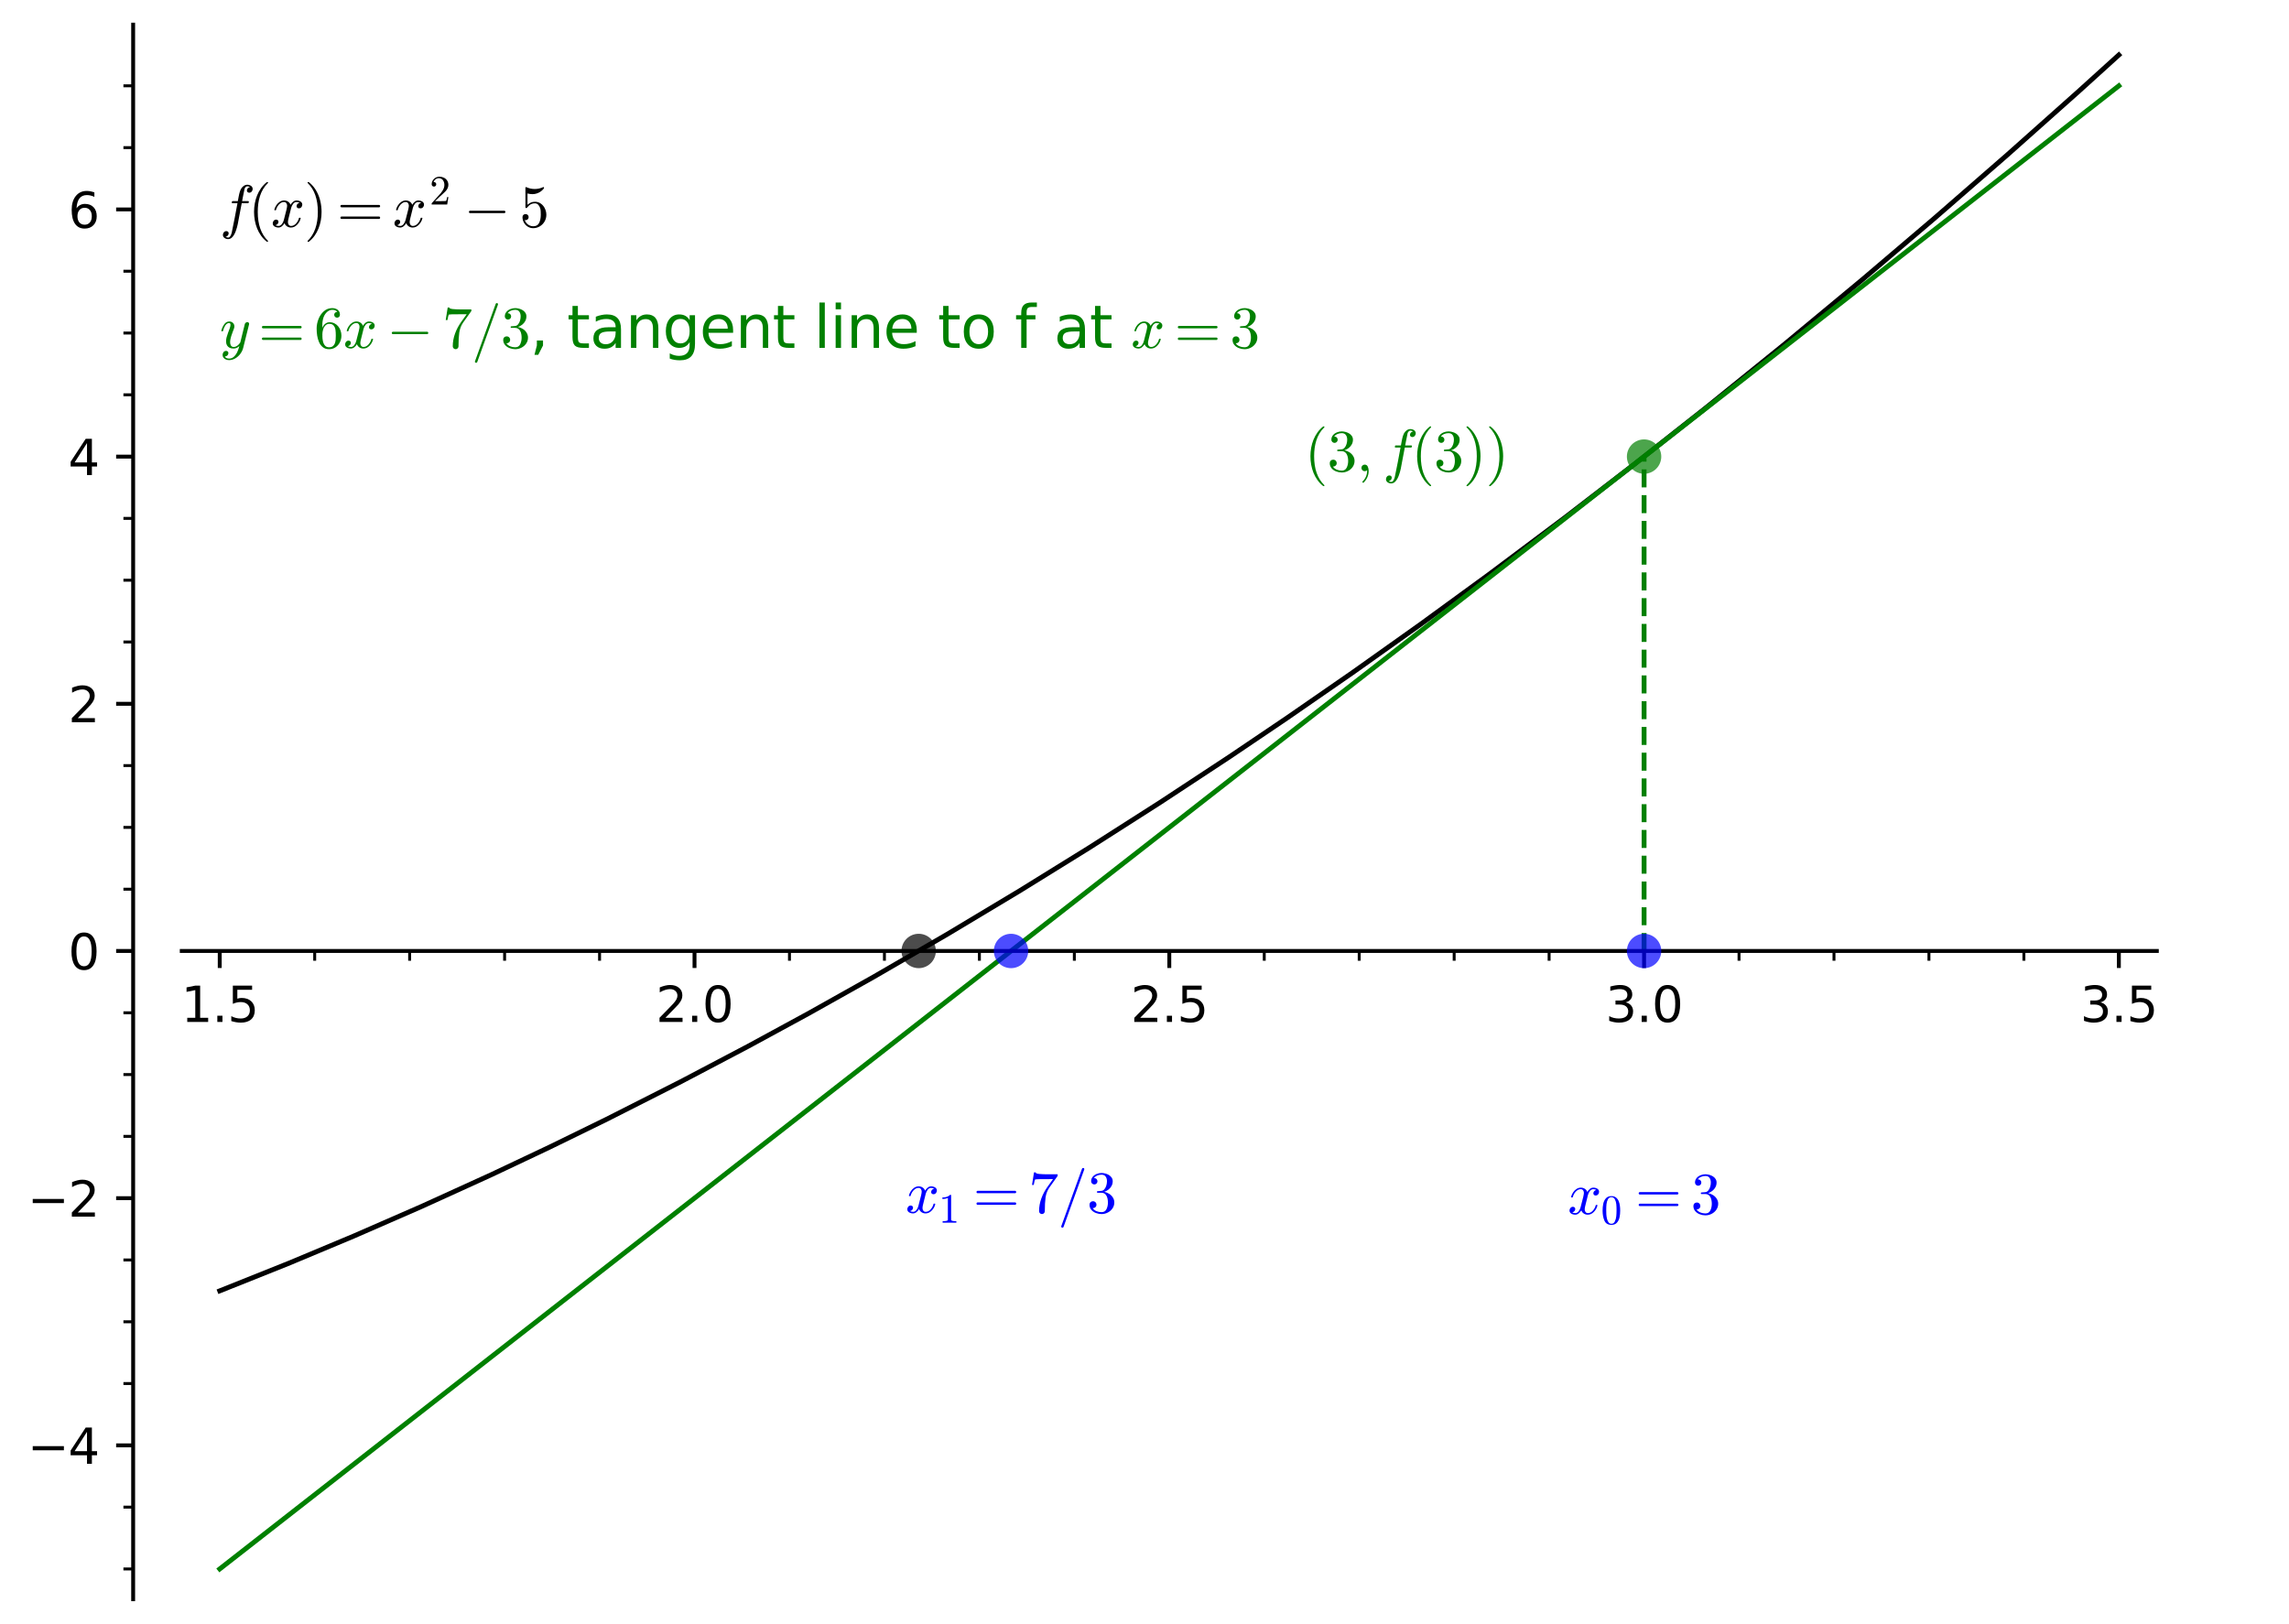 <?xml version="1.0" encoding="UTF-8" standalone="no"?>
<svg
   width="470.927pt"
   height="334.177pt"
   viewBox="0 0 470.927 334.177"
   version="1.1"
   id="svg137"
   sodipodi:docname="newton.svg"
   inkscape:version="1.3.2 (1:1.3.2+202311252150+091e20ef0f)"
   xmlns:inkscape="http://www.inkscape.org/namespaces/inkscape"
   xmlns:sodipodi="http://sodipodi.sourceforge.net/DTD/sodipodi-0.dtd"
   xmlns:xlink="http://www.w3.org/1999/xlink"
   xmlns="http://www.w3.org/2000/svg"
   xmlns:svg="http://www.w3.org/2000/svg"
   xmlns:rdf="http://www.w3.org/1999/02/22-rdf-syntax-ns#"
   xmlns:cc="http://creativecommons.org/ns#"
   xmlns:dc="http://purl.org/dc/elements/1.1/">
  <rect x="0" y="0" width="470.927" height="334.177" fill="#333333" stroke="none"/>
  <sodipodi:namedview
     id="namedview137"
     pagecolor="#ffffff"
     bordercolor="#666666"
     borderopacity="1.0"
     inkscape:showpageshadow="2"
     inkscape:pageopacity="0.0"
     inkscape:pagecheckerboard="0"
     inkscape:deskcolor="#d1d1d1"
     inkscape:document-units="pt"
     inkscape:zoom="1.6903654"
     inkscape:cx="329.21877"
     inkscape:cy="214.15489"
     inkscape:window-width="1920"
     inkscape:window-height="1200"
     inkscape:window-x="0"
     inkscape:window-y="0"
     inkscape:window-maximized="1"
     inkscape:current-layer="svg137" />
  <defs
     id="defs1">
    <style
       type="text/css"
       id="style1">*{stroke-linejoin: round; stroke-linecap: butt}</style>
    <clipPath
       clipPathUnits="userSpaceOnUse"
       id="clipPath138">
      <rect
         style="fill:none;stroke:#050009;stroke-width:3.969"
         id="rect139"
         width="470.927"
         height="334.177"
         x="1.549"
         y="86.122" />
    </clipPath>
  </defs>
  <g
     id="figure_1"
     clip-path="url(#clipPath138)"
     transform="translate(-1.549,-86.122)">
    <g
       id="patch_1">
      <path
         d="M 0,422.394 H 496.26 V 0 H 0 Z"
         style="fill:#ffffff"
         id="path1" />
    </g>
    <g
       id="axes_1">
      <g
         id="patch_2">
        <path
           d="M 38.942,415.194 H 445.285 V 91.194 H 38.942 Z"
           style="fill:#ffffff"
           id="path2" />
      </g>
      <g
         id="matplotlib.axis_1">
        <g
           id="xtick_1">
          <g
             id="line2d_1">
            <defs
               id="defs2">
              <path
                 id="m3e336ee37b"
                 d="M 0,0 V 3.5"
                 style="stroke:#000000;stroke-width:0.8" />
            </defs>
            <g
               id="g2">
              <use
                 xlink:href="#m3e336ee37b"
                 x="46.756"
                 y="281.805"
                 style="stroke:#000000;stroke-width:0.8"
                 id="use2" />
            </g>
          </g>
          <g
             id="text_1">
            <!-- 1.5 -->
            <g
               transform="matrix(0.1,0,0,-0.1,38.805,296.403)"
               id="g5">
              <defs
                 id="defs3">
                <path
                   id="DejaVuSans-31"
                   d="M 794,531 H 1825 V 4091 L 703,3866 v 575 l 1116,225 h 631 V 531 H 3481 V 0 H 794 Z"
                   transform="scale(0.016)" />
                <path
                   id="DejaVuSans-2e"
                   d="m 684,794 h 660 V 0 H 684 Z"
                   transform="scale(0.016)" />
                <path
                   id="DejaVuSans-35"
                   d="M 691,4666 H 3169 V 4134 H 1269 V 2991 q 137,47 274,70 138,23 276,23 781,0 1237,-428 457,-428 457,-1159 Q 3513,744 3044,326 2575,-91 1722,-91 1428,-91 1123,-41 819,9 494,109 v 635 q 281,-153 581,-228 300,-75 634,-75 541,0 856,284 316,284 316,772 0,487 -316,771 -315,285 -856,285 -253,0 -505,-56 -251,-56 -513,-175 z"
                   transform="scale(0.016)" />
              </defs>
              <use
                 xlink:href="#DejaVuSans-31"
                 id="use3" />
              <use
                 xlink:href="#DejaVuSans-2e"
                 x="63.623"
                 id="use4" />
              <use
                 xlink:href="#DejaVuSans-35"
                 x="95.41"
                 id="use5" />
            </g>
          </g>
        </g>
        <g
           id="xtick_2">
          <g
             id="line2d_2">
            <g
               id="g6">
              <use
                 xlink:href="#m3e336ee37b"
                 x="144.435"
                 y="281.805"
                 style="stroke:#000000;stroke-width:0.8"
                 id="use6" />
            </g>
          </g>
          <g
             id="text_2">
            <!-- 2.0 -->
            <g
               transform="matrix(0.1,0,0,-0.1,136.483,296.403)"
               id="g9">
              <defs
                 id="defs6">
                <path
                   id="DejaVuSans-32"
                   d="M 1228,531 H 3431 V 0 H 469 v 531 q 359,372 979,998 621,627 780,809 303,340 423,576 121,236 121,464 0,372 -261,606 -261,235 -680,235 -297,0 -627,-103 -329,-103 -704,-313 v 638 q 381,153 712,231 332,78 607,78 725,0 1156,-363 431,-362 431,-968 0,-288 -108,-546 -107,-257 -392,-607 -78,-91 -497,-524 Q 1991,1309 1228,531 Z"
                   transform="scale(0.016)" />
                <path
                   id="DejaVuSans-30"
                   d="m 2034,4250 q -487,0 -733,-480 -245,-479 -245,-1442 0,-959 245,-1439 246,-480 733,-480 491,0 736,480 246,480 246,1439 0,963 -246,1442 -245,480 -736,480 z m 0,500 q 785,0 1199,-621 414,-620 414,-1801 0,-1178 -414,-1799 -414,-620 -1199,-620 -784,0 -1198,620 -414,621 -414,1799 0,1181 414,1801 414,621 1198,621 z"
                   transform="scale(0.016)" />
              </defs>
              <use
                 xlink:href="#DejaVuSans-32"
                 id="use7" />
              <use
                 xlink:href="#DejaVuSans-2e"
                 x="63.623"
                 id="use8" />
              <use
                 xlink:href="#DejaVuSans-30"
                 x="95.41"
                 id="use9" />
            </g>
          </g>
        </g>
        <g
           id="xtick_3">
          <g
             id="line2d_3">
            <g
               id="g10">
              <use
                 xlink:href="#m3e336ee37b"
                 x="242.114"
                 y="281.805"
                 style="stroke:#000000;stroke-width:0.8"
                 id="use10" />
            </g>
          </g>
          <g
             id="text_3">
            <!-- 2.5 -->
            <g
               transform="matrix(0.1,0,0,-0.1,234.162,296.403)"
               id="g13">
              <use
                 xlink:href="#DejaVuSans-32"
                 id="use11" />
              <use
                 xlink:href="#DejaVuSans-2e"
                 x="63.623"
                 id="use12" />
              <use
                 xlink:href="#DejaVuSans-35"
                 x="95.41"
                 id="use13" />
            </g>
          </g>
        </g>
        <g
           id="xtick_4">
          <g
             id="line2d_4">
            <g
               id="g14">
              <use
                 xlink:href="#m3e336ee37b"
                 x="339.792"
                 y="281.805"
                 style="stroke:#000000;stroke-width:0.8"
                 id="use14" />
            </g>
          </g>
          <g
             id="text_4">
            <!-- 3.0 -->
            <g
               transform="matrix(0.1,0,0,-0.1,331.841,296.403)"
               id="g17">
              <defs
                 id="defs14">
                <path
                   id="DejaVuSans-33"
                   d="m 2597,2516 q 453,-97 707,-404 255,-306 255,-756 0,-690 -475,-1069 -475,-378 -1350,-378 -293,0 -604,58 -311,58 -642,174 v 609 q 262,-153 574,-231 313,-78 654,-78 593,0 904,234 311,234 311,681 0,413 -289,645 -289,233 -804,233 h -544 v 519 h 569 q 465,0 712,186 247,186 247,536 0,359 -255,551 -254,193 -729,193 -260,0 -557,-57 -297,-56 -653,-174 v 562 q 360,100 674,150 314,50 592,50 719,0 1137,-327 419,-326 419,-882 0,-388 -222,-655 -222,-267 -631,-370 z"
                   transform="scale(0.016)" />
              </defs>
              <use
                 xlink:href="#DejaVuSans-33"
                 id="use15" />
              <use
                 xlink:href="#DejaVuSans-2e"
                 x="63.623"
                 id="use16" />
              <use
                 xlink:href="#DejaVuSans-30"
                 x="95.41"
                 id="use17" />
            </g>
          </g>
        </g>
        <g
           id="xtick_5">
          <g
             id="line2d_5">
            <g
               id="g18">
              <use
                 xlink:href="#m3e336ee37b"
                 x="437.471"
                 y="281.805"
                 style="stroke:#000000;stroke-width:0.8"
                 id="use18" />
            </g>
          </g>
          <g
             id="text_5">
            <!-- 3.5 -->
            <g
               transform="matrix(0.1,0,0,-0.1,429.519,296.403)"
               id="g21">
              <use
                 xlink:href="#DejaVuSans-33"
                 id="use19" />
              <use
                 xlink:href="#DejaVuSans-2e"
                 x="63.623"
                 id="use20" />
              <use
                 xlink:href="#DejaVuSans-35"
                 x="95.41"
                 id="use21" />
            </g>
          </g>
        </g>
        <g
           id="xtick_6">
          <g
             id="line2d_6">
            <defs
               id="defs21">
              <path
                 id="m729f9df06f"
                 d="M 0,0 V 2"
                 style="stroke:#000000;stroke-width:0.6" />
            </defs>
            <g
               id="g22">
              <use
                 xlink:href="#m729f9df06f"
                 x="66.292"
                 y="281.805"
                 style="stroke:#000000;stroke-width:0.6"
                 id="use22" />
            </g>
          </g>
        </g>
        <g
           id="xtick_7">
          <g
             id="line2d_7">
            <g
               id="g23">
              <use
                 xlink:href="#m729f9df06f"
                 x="85.828"
                 y="281.805"
                 style="stroke:#000000;stroke-width:0.6"
                 id="use23" />
            </g>
          </g>
        </g>
        <g
           id="xtick_8">
          <g
             id="line2d_8">
            <g
               id="g24">
              <use
                 xlink:href="#m729f9df06f"
                 x="105.364"
                 y="281.805"
                 style="stroke:#000000;stroke-width:0.6"
                 id="use24" />
            </g>
          </g>
        </g>
        <g
           id="xtick_9">
          <g
             id="line2d_9">
            <g
               id="g25">
              <use
                 xlink:href="#m729f9df06f"
                 x="124.899"
                 y="281.805"
                 style="stroke:#000000;stroke-width:0.6"
                 id="use25" />
            </g>
          </g>
        </g>
        <g
           id="xtick_10">
          <g
             id="line2d_10">
            <g
               id="g26">
              <use
                 xlink:href="#m729f9df06f"
                 x="163.971"
                 y="281.805"
                 style="stroke:#000000;stroke-width:0.6"
                 id="use26" />
            </g>
          </g>
        </g>
        <g
           id="xtick_11">
          <g
             id="line2d_11">
            <g
               id="g27">
              <use
                 xlink:href="#m729f9df06f"
                 x="183.506"
                 y="281.805"
                 style="stroke:#000000;stroke-width:0.6"
                 id="use27" />
            </g>
          </g>
        </g>
        <g
           id="xtick_12">
          <g
             id="line2d_12">
            <g
               id="g28">
              <use
                 xlink:href="#m729f9df06f"
                 x="203.042"
                 y="281.805"
                 style="stroke:#000000;stroke-width:0.6"
                 id="use28" />
            </g>
          </g>
        </g>
        <g
           id="xtick_13">
          <g
             id="line2d_13">
            <g
               id="g29">
              <use
                 xlink:href="#m729f9df06f"
                 x="222.578"
                 y="281.805"
                 style="stroke:#000000;stroke-width:0.6"
                 id="use29" />
            </g>
          </g>
        </g>
        <g
           id="xtick_14">
          <g
             id="line2d_14">
            <g
               id="g30">
              <use
                 xlink:href="#m729f9df06f"
                 x="261.649"
                 y="281.805"
                 style="stroke:#000000;stroke-width:0.6"
                 id="use30" />
            </g>
          </g>
        </g>
        <g
           id="xtick_15">
          <g
             id="line2d_15">
            <g
               id="g31">
              <use
                 xlink:href="#m729f9df06f"
                 x="281.185"
                 y="281.805"
                 style="stroke:#000000;stroke-width:0.6"
                 id="use31" />
            </g>
          </g>
        </g>
        <g
           id="xtick_16">
          <g
             id="line2d_16">
            <g
               id="g32">
              <use
                 xlink:href="#m729f9df06f"
                 x="300.721"
                 y="281.805"
                 style="stroke:#000000;stroke-width:0.6"
                 id="use32" />
            </g>
          </g>
        </g>
        <g
           id="xtick_17">
          <g
             id="line2d_17">
            <g
               id="g33">
              <use
                 xlink:href="#m729f9df06f"
                 x="320.256"
                 y="281.805"
                 style="stroke:#000000;stroke-width:0.6"
                 id="use33" />
            </g>
          </g>
        </g>
        <g
           id="xtick_18">
          <g
             id="line2d_18">
            <g
               id="g34">
              <use
                 xlink:href="#m729f9df06f"
                 x="359.328"
                 y="281.805"
                 style="stroke:#000000;stroke-width:0.6"
                 id="use34" />
            </g>
          </g>
        </g>
        <g
           id="xtick_19">
          <g
             id="line2d_19">
            <g
               id="g35">
              <use
                 xlink:href="#m729f9df06f"
                 x="378.863"
                 y="281.805"
                 style="stroke:#000000;stroke-width:0.6"
                 id="use35" />
            </g>
          </g>
        </g>
        <g
           id="xtick_20">
          <g
             id="line2d_20">
            <g
               id="g36">
              <use
                 xlink:href="#m729f9df06f"
                 x="398.399"
                 y="281.805"
                 style="stroke:#000000;stroke-width:0.6"
                 id="use36" />
            </g>
          </g>
        </g>
        <g
           id="xtick_21">
          <g
             id="line2d_21">
            <g
               id="g37">
              <use
                 xlink:href="#m729f9df06f"
                 x="417.935"
                 y="281.805"
                 style="stroke:#000000;stroke-width:0.6"
                 id="use37" />
            </g>
          </g>
        </g>
      </g>
      <g
         id="matplotlib.axis_2">
        <g
           id="ytick_1">
          <g
             id="line2d_22">
            <defs
               id="defs37">
              <path
                 id="m70412231c9"
                 d="M 0,0 H -3.5"
                 style="stroke:#000000;stroke-width:0.8" />
            </defs>
            <g
               id="g38">
              <use
                 xlink:href="#m70412231c9"
                 x="28.942"
                 y="383.531"
                 style="stroke:#000000;stroke-width:0.8"
                 id="use38" />
            </g>
          </g>
          <g
             id="text_6">
            <!-- −4 -->
            <g
               transform="matrix(0.1,0,0,-0.1,7.2,387.331)"
               id="g40">
              <defs
                 id="defs38">
                <path
                   id="DejaVuSans-2212"
                   d="M 678,2272 H 4684 V 1741 H 678 Z"
                   transform="scale(0.016)" />
                <path
                   id="DejaVuSans-34"
                   d="M 2419,4116 825,1625 h 1594 z m -166,550 h 794 V 1625 h 666 V 1100 H 3047 V 0 H 2419 V 1100 H 313 v 609 z"
                   transform="scale(0.016)" />
              </defs>
              <use
                 xlink:href="#DejaVuSans-2212"
                 id="use39" />
              <use
                 xlink:href="#DejaVuSans-34"
                 x="83.789"
                 id="use40" />
            </g>
          </g>
        </g>
        <g
           id="ytick_2">
          <g
             id="line2d_23">
            <g
               id="g41">
              <use
                 xlink:href="#m70412231c9"
                 x="28.942"
                 y="332.668"
                 style="stroke:#000000;stroke-width:0.8"
                 id="use41" />
            </g>
          </g>
          <g
             id="text_7">
            <!-- −2 -->
            <g
               transform="matrix(0.1,0,0,-0.1,7.2,336.467)"
               id="g43">
              <use
                 xlink:href="#DejaVuSans-2212"
                 id="use42" />
              <use
                 xlink:href="#DejaVuSans-32"
                 x="83.789"
                 id="use43" />
            </g>
          </g>
        </g>
        <g
           id="ytick_3">
          <g
             id="line2d_24">
            <g
               id="g44">
              <use
                 xlink:href="#m70412231c9"
                 x="28.942"
                 y="281.805"
                 style="stroke:#000000;stroke-width:0.8"
                 id="use44" />
            </g>
          </g>
          <g
             id="text_8">
            <!-- 0 -->
            <g
               transform="matrix(0.1,0,0,-0.1,15.58,285.604)"
               id="g45">
              <use
                 xlink:href="#DejaVuSans-30"
                 id="use45" />
            </g>
          </g>
        </g>
        <g
           id="ytick_4">
          <g
             id="line2d_25">
            <g
               id="g46">
              <use
                 xlink:href="#m70412231c9"
                 x="28.942"
                 y="230.941"
                 style="stroke:#000000;stroke-width:0.8"
                 id="use46" />
            </g>
          </g>
          <g
             id="text_9">
            <!-- 2 -->
            <g
               transform="matrix(0.1,0,0,-0.1,15.58,234.74)"
               id="g47">
              <use
                 xlink:href="#DejaVuSans-32"
                 id="use47" />
            </g>
          </g>
        </g>
        <g
           id="ytick_5">
          <g
             id="line2d_26">
            <g
               id="g48">
              <use
                 xlink:href="#m70412231c9"
                 x="28.942"
                 y="180.078"
                 style="stroke:#000000;stroke-width:0.8"
                 id="use48" />
            </g>
          </g>
          <g
             id="text_10">
            <!-- 4 -->
            <g
               transform="matrix(0.1,0,0,-0.1,15.58,183.877)"
               id="g49">
              <use
                 xlink:href="#DejaVuSans-34"
                 id="use49" />
            </g>
          </g>
        </g>
        <g
           id="ytick_6">
          <g
             id="line2d_27">
            <g
               id="g50">
              <use
                 xlink:href="#m70412231c9"
                 x="28.942"
                 y="129.214"
                 style="stroke:#000000;stroke-width:0.8"
                 id="use50" />
            </g>
          </g>
          <g
             id="text_11">
            <!-- 6 -->
            <g
               transform="matrix(0.1,0,0,-0.1,15.58,133.013)"
               id="g51">
              <defs
                 id="defs50">
                <path
                   id="DejaVuSans-36"
                   d="m 2113,2584 q -425,0 -674,-291 -248,-290 -248,-796 0,-503 248,-796 249,-292 674,-292 425,0 673,292 248,293 248,796 0,506 -248,796 -248,291 -673,291 z m 1253,1979 v -575 q -238,112 -480,171 -242,60 -480,60 -625,0 -955,-422 -329,-422 -376,-1275 184,272 462,417 279,145 613,145 703,0 1111,-427 408,-426 408,-1160 0,-719 -425,-1154 -425,-434 -1131,-434 -810,0 -1238,620 -428,621 -428,1799 0,1106 525,1764 525,658 1409,658 238,0 480,-47 242,-47 505,-140 z"
                   transform="scale(0.016)" />
              </defs>
              <use
                 xlink:href="#DejaVuSans-36"
                 id="use51" />
            </g>
          </g>
        </g>
        <g
           id="ytick_7">
          <g
             id="line2d_28">
            <defs
               id="defs51">
              <path
                 id="m790781d418"
                 d="M 0,0 H -2"
                 style="stroke:#000000;stroke-width:0.6" />
            </defs>
            <g
               id="g52">
              <use
                 xlink:href="#m790781d418"
                 x="28.942"
                 y="408.963"
                 style="stroke:#000000;stroke-width:0.6"
                 id="use52" />
            </g>
          </g>
        </g>
        <g
           id="ytick_8">
          <g
             id="line2d_29">
            <g
               id="g53">
              <use
                 xlink:href="#m790781d418"
                 x="28.942"
                 y="396.247"
                 style="stroke:#000000;stroke-width:0.6"
                 id="use53" />
            </g>
          </g>
        </g>
        <g
           id="ytick_9">
          <g
             id="line2d_30">
            <g
               id="g54">
              <use
                 xlink:href="#m790781d418"
                 x="28.942"
                 y="370.816"
                 style="stroke:#000000;stroke-width:0.6"
                 id="use54" />
            </g>
          </g>
        </g>
        <g
           id="ytick_10">
          <g
             id="line2d_31">
            <g
               id="g55">
              <use
                 xlink:href="#m790781d418"
                 x="28.942"
                 y="358.1"
                 style="stroke:#000000;stroke-width:0.6"
                 id="use55" />
            </g>
          </g>
        </g>
        <g
           id="ytick_11">
          <g
             id="line2d_32">
            <g
               id="g56">
              <use
                 xlink:href="#m790781d418"
                 x="28.942"
                 y="345.384"
                 style="stroke:#000000;stroke-width:0.6"
                 id="use56" />
            </g>
          </g>
        </g>
        <g
           id="ytick_12">
          <g
             id="line2d_33">
            <g
               id="g57">
              <use
                 xlink:href="#m790781d418"
                 x="28.942"
                 y="319.952"
                 style="stroke:#000000;stroke-width:0.6"
                 id="use57" />
            </g>
          </g>
        </g>
        <g
           id="ytick_13">
          <g
             id="line2d_34">
            <g
               id="g58">
              <use
                 xlink:href="#m790781d418"
                 x="28.942"
                 y="307.236"
                 style="stroke:#000000;stroke-width:0.6"
                 id="use58" />
            </g>
          </g>
        </g>
        <g
           id="ytick_14">
          <g
             id="line2d_35">
            <g
               id="g59">
              <use
                 xlink:href="#m790781d418"
                 x="28.942"
                 y="294.52"
                 style="stroke:#000000;stroke-width:0.6"
                 id="use59" />
            </g>
          </g>
        </g>
        <g
           id="ytick_15">
          <g
             id="line2d_36">
            <g
               id="g60">
              <use
                 xlink:href="#m790781d418"
                 x="28.942"
                 y="269.089"
                 style="stroke:#000000;stroke-width:0.6"
                 id="use60" />
            </g>
          </g>
        </g>
        <g
           id="ytick_16">
          <g
             id="line2d_37">
            <g
               id="g61">
              <use
                 xlink:href="#m790781d418"
                 x="28.942"
                 y="256.373"
                 style="stroke:#000000;stroke-width:0.6"
                 id="use61" />
            </g>
          </g>
        </g>
        <g
           id="ytick_17">
          <g
             id="line2d_38">
            <g
               id="g62">
              <use
                 xlink:href="#m790781d418"
                 x="28.942"
                 y="243.657"
                 style="stroke:#000000;stroke-width:0.6"
                 id="use62" />
            </g>
          </g>
        </g>
        <g
           id="ytick_18">
          <g
             id="line2d_39">
            <g
               id="g63">
              <use
                 xlink:href="#m790781d418"
                 x="28.942"
                 y="218.225"
                 style="stroke:#000000;stroke-width:0.6"
                 id="use63" />
            </g>
          </g>
        </g>
        <g
           id="ytick_19">
          <g
             id="line2d_40">
            <g
               id="g64">
              <use
                 xlink:href="#m790781d418"
                 x="28.942"
                 y="205.509"
                 style="stroke:#000000;stroke-width:0.6"
                 id="use64" />
            </g>
          </g>
        </g>
        <g
           id="ytick_20">
          <g
             id="line2d_41">
            <g
               id="g65">
              <use
                 xlink:href="#m790781d418"
                 x="28.942"
                 y="192.794"
                 style="stroke:#000000;stroke-width:0.6"
                 id="use65" />
            </g>
          </g>
        </g>
        <g
           id="ytick_21">
          <g
             id="line2d_42">
            <g
               id="g66">
              <use
                 xlink:href="#m790781d418"
                 x="28.942"
                 y="167.362"
                 style="stroke:#000000;stroke-width:0.6"
                 id="use66" />
            </g>
          </g>
        </g>
        <g
           id="ytick_22">
          <g
             id="line2d_43">
            <g
               id="g67">
              <use
                 xlink:href="#m790781d418"
                 x="28.942"
                 y="154.646"
                 style="stroke:#000000;stroke-width:0.6"
                 id="use67" />
            </g>
          </g>
        </g>
        <g
           id="ytick_23">
          <g
             id="line2d_44">
            <g
               id="g68">
              <use
                 xlink:href="#m790781d418"
                 x="28.942"
                 y="141.93"
                 style="stroke:#000000;stroke-width:0.6"
                 id="use68" />
            </g>
          </g>
        </g>
        <g
           id="ytick_24">
          <g
             id="line2d_45">
            <g
               id="g69">
              <use
                 xlink:href="#m790781d418"
                 x="28.942"
                 y="116.498"
                 style="stroke:#000000;stroke-width:0.6"
                 id="use69" />
            </g>
          </g>
        </g>
        <g
           id="ytick_25">
          <g
             id="line2d_46">
            <g
               id="g70">
              <use
                 xlink:href="#m790781d418"
                 x="28.942"
                 y="103.783"
                 style="stroke:#000000;stroke-width:0.6"
                 id="use70" />
            </g>
          </g>
        </g>
      </g>
      <g
         id="line2d_47">
        <path
           d="m 46.756,351.742 14.39,-5.758 13.107,-5.485 14.001,-6.112 14.404,-6.56 11.945,-5.65 11.776,-5.756 15.261,-7.735 13.858,-7.292 12.268,-6.669 13.491,-7.566 15.197,-8.813 14.855,-8.912 14.273,-8.84 14.652,-9.357 14.308,-9.414 11.717,-7.912 13.535,-9.367 13.974,-9.928 14.023,-10.224 15.464,-11.578 14.58,-11.209 14.591,-11.501 16.291,-13.175 15.953,-13.245 14.705,-12.51 15.093,-13.139 14.678,-13.069 8.325,-7.54 v 0"
           clip-path="url(#pade381e8a3)"
           style="fill:none;stroke:#000000;stroke-linecap:square"
           id="path70" />
      </g>
      <g
         id="line2d_48">
        <path
           d="M 46.756,408.963 437.471,103.783 v 0"
           clip-path="url(#pade381e8a3)"
           style="fill:none;stroke:#008000;stroke-linecap:square"
           id="path71" />
      </g>
      <g
         id="line2d_49">
        <path
           d="M 339.792,281.805 V 180.078"
           clip-path="url(#pade381e8a3)"
           style="fill:none;stroke:#008000;stroke-dasharray:3.7, 1.6;stroke-dashoffset:0"
           id="path72" />
      </g>
      <g
         id="patch_3">
        <path
           d="M 28.942,415.194 V 91.194"
           style="fill:none;stroke:#000000;stroke-width:0.8;stroke-linecap:square;stroke-linejoin:miter"
           id="path73" />
      </g>
      <g
         id="patch_4">
        <path
           d="M 38.942,281.805 H 445.285"
           style="fill:none;stroke:#000000;stroke-width:0.8;stroke-linecap:square;stroke-linejoin:miter"
           id="path74" />
      </g>
      <g
         id="text_12">
        <!-- $x_0 = 3$ -->
        <g
           style="fill:#0000ff"
           transform="matrix(0.12,0,0,-0.12,324.072,335.979)"
           id="g77">
          <defs
             id="defs74">
            <path
               id="Cmmi10-78"
               d="m 500,184 q 113,-87 319,-87 200,0 353,192 153,192 209,420 l 291,1135 q 69,309 69,422 0,159 -89,278 -89,119 -249,119 -203,0 -381,-127 -178,-127 -300,-322 -122,-195 -172,-395 -12,-41 -50,-41 h -78 q -50,0 -50,60 v 18 q 62,238 212,464 150,227 367,367 218,141 465,141 234,0 423,-125 189,-125 267,-340 110,196 280,330 170,135 373,135 138,0 281,-49 144,-48 235,-148 91,-100 91,-250 0,-162 -105,-280 -105,-117 -267,-117 -103,0 -172,66 -69,66 -69,166 0,134 92,235 93,102 221,121 -116,91 -319,91 -206,0 -358,-191 -151,-191 -214,-425 L 1894,916 q -69,-257 -69,-422 0,-163 92,-280 92,-117 246,-117 300,0 535,264 236,264 311,580 13,37 50,37 h 79 q 25,0 40,-17 16,-17 16,-39 0,-6 -6,-19 Q 3097,522 2806,225 2516,-72 2150,-72 1916,-72 1727,54 1538,181 1459,397 1359,209 1182,68 1006,-72 806,-72 669,-72 523,-23 378,25 287,125 q -90,100 -90,253 0,150 104,273 105,124 262,124 106,0 178,-64 72,-64 72,-167 Q 813,409 723,309 634,209 500,184 Z"
               transform="scale(0.016)" />
            <path
               id="Cmr10-30"
               d="m 1600,-141 q -784,0 -1067,645 -283,646 -283,1537 0,556 101,1046 102,491 403,833 302,343 846,343 422,0 690,-207 269,-206 410,-533 141,-326 192,-700 52,-373 52,-782 0,-550 -102,-1030 -101,-480 -398,-816 -297,-336 -844,-336 z m 0,166 q 356,0 531,365 175,366 216,810 41,444 41,944 0,481 -41,887 -41,407 -215,736 -173,330 -532,330 -362,0 -537,-332 -175,-331 -216,-736 -41,-404 -41,-885 0,-356 17,-672 18,-316 93,-652 75,-336 242,-566 167,-229 442,-229 z"
               transform="scale(0.016)" />
            <path
               id="Cmr10-3d"
               d="m 481,850 q -53,0 -88,40 -34,41 -34,88 0,53 34,90 35,38 88,38 h 4019 q 47,0 81,-38 35,-37 35,-90 0,-47 -35,-88 -34,-40 -81,-40 z m 0,1244 q -53,0 -88,37 -34,38 -34,91 0,47 34,87 35,41 88,41 h 4019 q 47,0 81,-41 35,-40 35,-87 0,-53 -35,-91 -34,-37 -81,-37 z"
               transform="scale(0.016)" />
            <path
               id="Cmr10-33"
               d="M 609,494 Q 759,275 1012,169 1266,63 1556,63 q 372,0 528,317 157,317 157,720 0,181 -33,362 -33,182 -111,338 -78,156 -214,250 -136,94 -333,94 h -425 q -56,0 -56,59 v 56 q 0,50 56,50 l 353,29 q 225,0 373,168 149,169 218,411 69,242 69,461 0,306 -144,503 -144,197 -438,197 -243,0 -465,-92 -222,-92 -353,-280 12,3 21,5 10,2 22,2 144,0 241,-100 97,-100 97,-241 0,-138 -97,-238 -97,-100 -241,-100 -140,0 -240,100 -100,100 -100,238 0,275 165,478 166,203 427,308 261,105 523,105 194,0 409,-58 216,-58 391,-166 175,-108 286,-277 111,-168 111,-384 0,-269 -120,-497 -120,-228 -330,-394 -209,-165 -459,-246 278,-53 528,-210 250,-156 401,-400 152,-243 152,-525 0,-353 -194,-639 Q 2538,181 2222,20 1906,-141 1556,-141 1256,-141 954,-26 653,88 461,316 269,544 269,863 q 0,159 106,265 106,106 266,106 103,0 189,-48 86,-48 134,-136 49,-87 49,-187 Q 1013,706 903,600 794,494 641,494 Z"
               transform="scale(0.016)" />
          </defs>
          <use
             xlink:href="#Cmmi10-78"
             transform="translate(0,0.391)"
             id="use74" />
          <use
             xlink:href="#Cmr10-30"
             transform="matrix(0.7,0,0,0.7,57.08,-16.616)"
             id="use75" />
          <use
             xlink:href="#Cmr10-3d"
             transform="translate(116.016,0.391)"
             id="use76" />
          <use
             xlink:href="#Cmr10-33"
             transform="translate(211.26,0.391)"
             id="use77" />
        </g>
      </g>
      <g
         id="text_13">
        <!-- $x_1 = 7/3$ -->
        <g
           style="fill:#0000ff"
           transform="matrix(0.12,0,0,-0.12,187.834,335.668)"
           id="g83">
          <defs
             id="defs77">
            <path
               id="Cmr10-31"
               d="m 594,0 v 225 q 800,0 800,203 V 3788 Q 1063,3628 556,3628 v 225 q 785,0 1185,410 h 90 q 22,0 42,-18 21,-17 21,-39 V 428 q 0,-203 800,-203 V 0 Z"
               transform="scale(0.016)" />
            <path
               id="Cmr10-37"
               d="m 1113,166 q 0,356 62,696 63,341 183,674 120,333 290,653 171,320 374,602 l 584,812 H 1875 Q 738,3603 703,3572 619,3469 544,2981 H 359 l 210,1344 h 187 v -19 q 0,-115 391,-150 391,-34 766,-34 h 1190 v -166 q 0,-6 -2,-9 -1,-3 -4,-9 L 2216,2700 q -325,-481 -407,-1069 -81,-587 -81,-1465 0,-125 -91,-216 -90,-91 -215,-91 -128,0 -219,91 -90,91 -90,216 z"
               transform="scale(0.016)" />
            <path
               id="Cmmi10-3d"
               d="m 359,-1472 q 0,19 7,25 l 2225,6169 q 12,37 43,57 32,21 72,21 57,0 92,-35 36,-34 36,-93 v -25 L 609,-1522 q -37,-78 -121,-78 -54,0 -92,38 -37,37 -37,90 z"
               transform="scale(0.016)" />
          </defs>
          <use
             xlink:href="#Cmmi10-78"
             id="use78" />
          <use
             xlink:href="#Cmr10-31"
             transform="matrix(0.7,0,0,0.7,57.08,-17.006)"
             id="use79" />
          <use
             xlink:href="#Cmr10-3d"
             transform="translate(116.016)"
             id="use80" />
          <use
             xlink:href="#Cmr10-37"
             transform="translate(211.26)"
             id="use81" />
          <use
             xlink:href="#Cmmi10-3d"
             transform="translate(261.26)"
             id="use82" />
          <use
             xlink:href="#Cmr10-33"
             transform="translate(311.26)"
             id="use83" />
        </g>
      </g>
      <g
         id="text_14">
        <!-- $(3, f(3))$ -->
        <g
           style="fill:#008000"
           transform="matrix(0.12,0,0,-0.12,269.953,183.078)"
           id="g91">
          <defs
             id="defs83">
            <path
               id="Cmr10-28"
               d="m 1984,-1588 q -356,282 -614,646 -257,364 -422,777 -164,412 -245,862 -81,450 -81,903 0,459 81,909 81,450 248,866 168,416 427,778 260,363 606,635 0,12 32,12 h 59 q 19,0 34,-17 16,-17 16,-39 0,-28 -12,-41 -313,-306 -521,-656 -208,-350 -335,-746 -126,-395 -182,-819 -56,-423 -56,-882 0,-2034 1087,-3091 19,-18 19,-53 0,-15 -17,-35 -17,-21 -33,-21 h -59 q -32,0 -32,12 z"
               transform="scale(0.016)" />
            <path
               id="Cmmi10-3b"
               d="m 634,-1153 q 0,28 25,53 232,222 360,513 128,290 128,612 v 78 Q 1044,0 891,0 744,0 641,103 538,206 538,353 q 0,150 103,250 103,100 250,100 228,0 325,-211 97,-211 97,-467 0,-356 -143,-676 -142,-321 -401,-577 -25,-13 -41,-13 -31,0 -63,29 -31,28 -31,59 z"
               transform="scale(0.016)" />
            <path
               id="Cmmi10-66"
               d="m 622,-1056 q 119,-91 287,-91 229,0 372,506 60,244 325,1607 l 294,1568 h -550 q -62,0 -62,85 25,140 81,140 h 572 l 75,416 q 37,194 68,333 32,139 68,257 36,119 107,266 110,210 296,346 186,136 401,136 141,0 274,-52 133,-52 217,-155 84,-103 84,-243 0,-163 -108,-284 -107,-120 -260,-120 -104,0 -177,64 -73,65 -73,168 0,140 95,245 95,105 236,120 -119,91 -294,91 -97,0 -183,-91 -86,-90 -111,-193 -40,-163 -178,-882 l -78,-422 h 659 q 63,0 63,-84 -3,-16 -13,-55 -9,-39 -26,-63 -17,-23 -42,-23 H 2356 L 2059,972 q -56,-341 -130,-693 -73,-351 -206,-721 -132,-371 -339,-621 -206,-250 -487,-250 -216,0 -386,124 -170,123 -170,326 0,163 104,284 105,120 264,120 107,0 178,-64 72,-65 72,-168 0,-137 -102,-251 -101,-114 -235,-114 z"
               transform="scale(0.016)" />
            <path
               id="Cmr10-29"
               d="m 416,-1600 q -57,0 -57,56 0,28 13,41 1094,1069 1094,3103 0,2034 -1082,3091 -25,15 -25,53 0,22 17,39 18,17 40,17 h 59 q 19,0 31,-12 460,-363 766,-882 306,-518 448,-1106 143,-587 143,-1200 0,-453 -77,-892 -77,-439 -244,-865 -167,-427 -423,-788 -256,-361 -613,-643 -12,-12 -31,-12 z"
               transform="scale(0.016)" />
          </defs>
          <use
             xlink:href="#Cmr10-28"
             id="use84" />
          <use
             xlink:href="#Cmr10-33"
             transform="translate(38.818)"
             id="use85" />
          <use
             xlink:href="#Cmmi10-3b"
             transform="translate(88.818)"
             id="use86" />
          <use
             xlink:href="#Cmmi10-66"
             transform="translate(134.062)"
             id="use87" />
          <use
             xlink:href="#Cmr10-28"
             transform="translate(182.939)"
             id="use88" />
          <use
             xlink:href="#Cmr10-33"
             transform="translate(221.758)"
             id="use89" />
          <use
             xlink:href="#Cmr10-29"
             transform="translate(271.758)"
             id="use90" />
          <use
             xlink:href="#Cmr10-29"
             transform="translate(310.576)"
             id="use91" />
        </g>
      </g>
      <g
         id="text_15">
        <!-- $f(x) = x^2 - 5$ -->
        <g
           transform="matrix(0.12,0,0,-0.12,46.756,132.814)"
           id="g100">
          <defs
             id="defs91">
            <path
               id="Cmr10-32"
               d="m 319,0 v 172 q 0,16 12,34 l 994,1100 q 225,244 365,409 141,166 278,382 138,216 218,439 80,223 80,473 0,263 -97,502 -97,239 -289,383 -192,144 -464,144 -278,0 -500,-168 -222,-167 -313,-432 25,6 69,6 144,0 245,-97 102,-97 102,-250 0,-147 -102,-249 -101,-101 -245,-101 -150,0 -252,104 -101,105 -101,246 0,241 90,451 91,211 261,375 171,165 385,252 214,88 454,88 366,0 681,-155 316,-155 500,-438 185,-282 185,-661 0,-278 -122,-528 -122,-250 -313,-455 -190,-204 -487,-464 -297,-259 -390,-346 L 838,519 h 615 q 453,0 758,7 305,8 323,24 75,81 154,591 h 187 L 2694,0 Z"
               transform="scale(0.016)" />
            <path
               id="Cmsy10-a1"
               d="m 653,1472 q -53,0 -88,40 -34,41 -34,88 0,47 34,87 35,41 88,41 h 3672 q 50,0 83,-41 33,-40 33,-87 0,-47 -33,-88 -33,-40 -83,-40 z"
               transform="scale(0.016)" />
            <path
               id="Cmr10-35"
               d="m 556,728 q 66,-187 202,-341 136,-153 322,-239 186,-85 386,-85 462,0 637,359 175,359 175,872 0,222 -8,373 -7,152 -42,292 -59,225 -208,394 -148,169 -364,169 -215,0 -370,-66 -155,-65 -252,-153 -96,-87 -171,-184 -75,-97 -94,-103 h -72 q -16,0 -40,20 -23,20 -23,39 v 2138 q 0,15 20,32 21,18 43,18 h 19 q 431,-207 915,-207 475,0 916,207 h 19 q 22,0 40,-16 19,-16 19,-34 v -60 q 0,-31 -12,-31 -219,-291 -549,-454 -330,-162 -683,-162 -256,0 -525,72 V 2369 q 213,172 380,245 167,74 427,74 353,0 632,-204 280,-203 430,-530 150,-326 150,-666 0,-385 -189,-713 Q 2497,247 2172,53 1847,-141 1466,-141 1150,-141 886,21 622,184 470,459 319,734 319,1044 q 0,144 93,234 94,91 235,91 141,0 236,-93 95,-92 95,-232 0,-138 -95,-233 -95,-95 -236,-95 -22,0 -50,4 -28,5 -41,8 z"
               transform="scale(0.016)" />
          </defs>
          <use
             xlink:href="#Cmmi10-66"
             transform="translate(0,0.109)"
             id="use92" />
          <use
             xlink:href="#Cmr10-28"
             transform="translate(48.877,0.109)"
             id="use93" />
          <use
             xlink:href="#Cmmi10-78"
             transform="translate(87.695,0.109)"
             id="use94" />
          <use
             xlink:href="#Cmr10-29"
             transform="translate(144.775,0.109)"
             id="use95" />
          <use
             xlink:href="#Cmr10-3d"
             transform="translate(201.152,0.109)"
             id="use96" />
          <use
             xlink:href="#Cmmi10-78"
             transform="translate(296.396,0.109)"
             id="use97" />
          <use
             xlink:href="#Cmr10-32"
             transform="matrix(0.7,0,0,0.7,359.78,38.373)"
             id="use98" />
          <use
             xlink:href="#Cmsy10-a1"
             transform="translate(418.716,0.109)"
             id="use99" />
          <use
             xlink:href="#Cmr10-35"
             transform="translate(513.96,0.109)"
             id="use100" />
        </g>
      </g>
      <g
         id="text_16">
        <!-- $y = 6x - 7/3$, tangent line to f at $x=3$ -->
        <g
           style="fill:#008000"
           transform="matrix(0.12,0,0,-0.12,46.756,157.706)"
           id="g134">
          <defs
             id="defs100">
            <path
               id="Cmmi10-79"
               d="m 538,-916 q 134,-231 468,-231 303,0 525,213 222,212 358,514 136,301 211,617 -284,-269 -616,-269 -253,0 -431,87 -178,88 -277,261 -98,174 -98,421 0,209 56,429 57,221 158,491 102,271 177,471 84,234 84,384 0,191 -140,191 -254,0 -418,-261 -164,-261 -242,-583 -12,-41 -53,-41 h -75 q -53,0 -53,60 v 18 q 103,382 315,677 213,295 538,295 228,0 386,-150 158,-150 158,-381 0,-119 -53,-250 -28,-78 -128,-341 -100,-262 -154,-434 -53,-172 -87,-338 -34,-165 -34,-331 0,-212 90,-359 91,-147 288,-147 397,0 712,484 l 485,1972 q 21,85 99,145 79,61 169,61 78,0 136,-50 58,-50 58,-131 0,-37 -6,-50 L 2509,-19 q -84,-328 -309,-628 -225,-300 -542,-483 -317,-183 -661,-183 -166,0 -329,65 -162,64 -262,192 -100,128 -100,300 0,175 103,303 104,128 275,128 104,0 174,-64 70,-64 70,-167 0,-147 -110,-256 -109,-110 -255,-110 -7,3 -13,5 -6,1 -12,1 z"
               transform="scale(0.016)" />
            <path
               id="Cmr10-36"
               d="m 1600,-141 q -397,0 -663,211 -265,211 -411,547 -145,336 -201,705 -56,369 -56,747 0,506 197,1015 197,510 579,844 383,335 908,335 219,0 408,-83 189,-83 297,-244 108,-161 108,-389 0,-131 -89,-220 -89,-89 -221,-89 -125,0 -216,90 -90,91 -90,219 0,125 90,215 91,91 216,91 h 35 q -82,116 -230,170 -148,55 -308,55 -194,0 -358,-85 -164,-84 -295,-228 -131,-143 -219,-317 -87,-173 -136,-395 -48,-222 -61,-416 -12,-193 -12,-487 112,263 318,430 207,167 466,167 285,0 519,-116 234,-115 403,-320 169,-205 258,-468 89,-262 89,-530 0,-375 -167,-715 Q 2591,259 2287,59 1984,-141 1600,-141 Z m 0,204 q 247,0 397,112 150,113 220,298 71,186 88,375 17,190 17,465 0,362 -35,618 -34,257 -187,452 -153,195 -469,195 -259,0 -426,-175 -167,-175 -244,-442 -77,-267 -77,-514 0,-84 7,-128 0,-10 -2,-16 -1,-6 -5,-15 0,-275 56,-557 57,-281 216,-475 160,-193 444,-193 z"
               transform="scale(0.016)" />
            <path
               id="DejaVuSans-2c"
               d="m 750,794 h 659 V 256 L 897,-744 H 494 L 750,256 Z"
               transform="scale(0.016)" />
            <path
               id="DejaVuSans-20"
               transform="scale(0.016)"
               d="" />
            <path
               id="DejaVuSans-74"
               d="M 1172,4494 V 3500 H 2356 V 3053 H 1172 V 1153 q 0,-428 117,-550 117,-122 477,-122 h 590 V 0 H 1766 Q 1100,0 847,248 594,497 594,1153 V 3053 H 172 v 447 h 422 v 994 z"
               transform="scale(0.016)" />
            <path
               id="DejaVuSans-61"
               d="m 2194,1759 q -697,0 -966,-159 -269,-159 -269,-544 0,-306 202,-486 202,-179 548,-179 479,0 768,339 289,339 289,901 v 128 z m 1147,238 V 0 H 2766 V 531 Q 2569,213 2275,61 1981,-91 1556,-91 q -537,0 -855,302 -317,302 -317,808 0,590 395,890 396,300 1180,300 h 807 v 57 q 0,397 -261,614 -261,217 -733,217 -300,0 -585,-72 -284,-72 -546,-216 v 532 q 315,122 612,182 297,61 578,61 760,0 1135,-394 375,-393 375,-1193 z"
               transform="scale(0.016)" />
            <path
               id="DejaVuSans-6e"
               d="M 3513,2113 V 0 h -575 v 2094 q 0,497 -194,743 -194,247 -581,247 -466,0 -735,-297 -269,-296 -269,-809 V 0 H 581 v 3500 h 578 v -544 q 207,316 486,472 280,156 646,156 603,0 912,-373 310,-373 310,-1098 z"
               transform="scale(0.016)" />
            <path
               id="DejaVuSans-67"
               d="m 2906,1791 q 0,625 -258,968 -257,344 -723,344 -462,0 -720,-344 -258,-343 -258,-968 0,-622 258,-966 258,-344 720,-344 466,0 723,344 258,344 258,966 z M 3481,434 q 0,-893 -397,-1329 -396,-436 -1215,-436 -303,0 -572,45 -269,45 -522,139 v 559 q 253,-137 500,-202 247,-66 503,-66 566,0 847,295 281,295 281,892 V 616 Q 2728,306 2450,153 2172,0 1784,0 1141,0 747,490 353,981 353,1791 q 0,812 394,1302 394,491 1037,491 388,0 666,-153 278,-153 456,-462 v 531 h 575 z"
               transform="scale(0.016)" />
            <path
               id="DejaVuSans-65"
               d="M 3597,1894 V 1613 H 953 q 38,-594 358,-905 320,-311 892,-311 331,0 642,81 311,81 618,244 V 178 Q 3153,47 2828,-22 2503,-91 2169,-91 1331,-91 842,396 353,884 353,1716 q 0,859 464,1363 464,505 1252,505 706,0 1117,-455 411,-454 411,-1235 z m -575,169 q -6,471 -264,752 -258,282 -683,282 -481,0 -770,-272 -289,-272 -333,-766 z"
               transform="scale(0.016)" />
            <path
               id="DejaVuSans-6c"
               d="m 603,4863 h 575 V 0 H 603 Z"
               transform="scale(0.016)" />
            <path
               id="DejaVuSans-69"
               d="m 603,3500 h 575 V 0 H 603 Z m 0,1363 h 575 V 4134 H 603 Z"
               transform="scale(0.016)" />
            <path
               id="DejaVuSans-6f"
               d="m 1959,3097 q -462,0 -731,-361 -269,-361 -269,-989 0,-628 267,-989 268,-361 733,-361 460,0 728,362 269,363 269,988 0,622 -269,986 -268,364 -728,364 z m 0,487 q 750,0 1178,-488 429,-487 429,-1349 Q 3566,888 3137,398 2709,-91 1959,-91 1206,-91 779,398 353,888 353,1747 q 0,862 426,1349 427,488 1180,488 z"
               transform="scale(0.016)" />
            <path
               id="DejaVuSans-66"
               d="m 2375,4863 v -479 h -550 q -309,0 -430,-125 -120,-125 -120,-450 v -309 h 947 V 3053 H 1275 V 0 H 697 V 3053 H 147 v 447 h 550 v 244 q 0,584 272,851 272,268 862,268 z"
               transform="scale(0.016)" />
          </defs>
          <use
             xlink:href="#Cmmi10-79"
             transform="translate(0,0.016)"
             id="use101" />
          <use
             xlink:href="#Cmr10-3d"
             transform="translate(66.582,0.016)"
             id="use102" />
          <use
             xlink:href="#Cmr10-36"
             transform="translate(161.826,0.016)"
             id="use103" />
          <use
             xlink:href="#Cmmi10-78"
             transform="translate(211.826,0.016)"
             id="use104" />
          <use
             xlink:href="#Cmsy10-a1"
             transform="translate(286.465,0.016)"
             id="use105" />
          <use
             xlink:href="#Cmr10-37"
             transform="translate(381.709,0.016)"
             id="use106" />
          <use
             xlink:href="#Cmmi10-3d"
             transform="translate(431.709,0.016)"
             id="use107" />
          <use
             xlink:href="#Cmr10-33"
             transform="translate(481.709,0.016)"
             id="use108" />
          <use
             xlink:href="#DejaVuSans-2c"
             transform="translate(531.709,0.016)"
             id="use109" />
          <use
             xlink:href="#DejaVuSans-20"
             transform="translate(563.496,0.016)"
             id="use110" />
          <use
             xlink:href="#DejaVuSans-74"
             transform="translate(595.283,0.016)"
             id="use111" />
          <use
             xlink:href="#DejaVuSans-61"
             transform="translate(634.492,0.016)"
             id="use112" />
          <use
             xlink:href="#DejaVuSans-6e"
             transform="translate(695.771,0.016)"
             id="use113" />
          <use
             xlink:href="#DejaVuSans-67"
             transform="translate(759.15,0.016)"
             id="use114" />
          <use
             xlink:href="#DejaVuSans-65"
             transform="translate(822.627,0.016)"
             id="use115" />
          <use
             xlink:href="#DejaVuSans-6e"
             transform="translate(884.15,0.016)"
             id="use116" />
          <use
             xlink:href="#DejaVuSans-74"
             transform="translate(947.529,0.016)"
             id="use117" />
          <use
             xlink:href="#DejaVuSans-20"
             transform="translate(986.738,0.016)"
             id="use118" />
          <use
             xlink:href="#DejaVuSans-6c"
             transform="translate(1018.525,0.016)"
             id="use119" />
          <use
             xlink:href="#DejaVuSans-69"
             transform="translate(1046.309,0.016)"
             id="use120" />
          <use
             xlink:href="#DejaVuSans-6e"
             transform="translate(1074.092,0.016)"
             id="use121" />
          <use
             xlink:href="#DejaVuSans-65"
             transform="translate(1137.471,0.016)"
             id="use122" />
          <use
             xlink:href="#DejaVuSans-20"
             transform="translate(1198.994,0.016)"
             id="use123" />
          <use
             xlink:href="#DejaVuSans-74"
             transform="translate(1230.781,0.016)"
             id="use124" />
          <use
             xlink:href="#DejaVuSans-6f"
             transform="translate(1269.99,0.016)"
             id="use125" />
          <use
             xlink:href="#DejaVuSans-20"
             transform="translate(1331.172,0.016)"
             id="use126" />
          <use
             xlink:href="#DejaVuSans-66"
             transform="translate(1362.959,0.016)"
             id="use127" />
          <use
             xlink:href="#DejaVuSans-20"
             transform="translate(1398.164,0.016)"
             id="use128" />
          <use
             xlink:href="#DejaVuSans-61"
             transform="translate(1429.951,0.016)"
             id="use129" />
          <use
             xlink:href="#DejaVuSans-74"
             transform="translate(1491.23,0.016)"
             id="use130" />
          <use
             xlink:href="#DejaVuSans-20"
             transform="translate(1530.439,0.016)"
             id="use131" />
          <use
             xlink:href="#Cmmi10-78"
             transform="translate(1562.227,0.016)"
             id="use132" />
          <use
             xlink:href="#Cmr10-3d"
             transform="translate(1636.865,0.016)"
             id="use133" />
          <use
             xlink:href="#Cmr10-33"
             transform="translate(1732.109,0.016)"
             id="use134" />
        </g>
      </g>
      <g
         id="PathCollection_1">
        <path
           d="m 339.792,183.613 c 0.938,0 1.837,-0.373 2.5,-1.036 0.663,-0.663 1.036,-1.562 1.036,-2.5 0,-0.938 -0.373,-1.837 -1.036,-2.5 -0.663,-0.663 -1.562,-1.036 -2.5,-1.036 -0.938,0 -1.837,0.373 -2.5,1.036 -0.663,0.663 -1.036,1.562 -1.036,2.5 0,0.938 0.373,1.837 1.036,2.5 0.663,0.663 1.562,1.036 2.5,1.036 z"
           clip-path="url(#pade381e8a3)"
           style="fill:#008000;fill-opacity:0.7"
           id="path134" />
      </g>
      <g
         id="PathCollection_2">
        <path
           d="m 209.554,285.34 c 0.938,0 1.837,-0.373 2.5,-1.036 0.663,-0.663 1.036,-1.562 1.036,-2.5 0,-0.938 -0.373,-1.837 -1.036,-2.5 -0.663,-0.663 -1.562,-1.036 -2.5,-1.036 -0.938,0 -1.837,0.373 -2.5,1.036 -0.663,0.663 -1.036,1.562 -1.036,2.5 0,0.938 0.373,1.837 1.036,2.5 0.663,0.663 1.562,1.036 2.5,1.036 z"
           clip-path="url(#pade381e8a3)"
           style="fill:#0000ff;fill-opacity:0.7"
           id="path135" />
      </g>
      <g
         id="PathCollection_3">
        <path
           d="m 339.792,285.34 c 0.938,0 1.837,-0.373 2.5,-1.036 0.663,-0.663 1.036,-1.562 1.036,-2.5 0,-0.938 -0.373,-1.837 -1.036,-2.5 -0.663,-0.663 -1.562,-1.036 -2.5,-1.036 -0.938,0 -1.837,0.373 -2.5,1.036 -0.663,0.663 -1.036,1.562 -1.036,2.5 0,0.938 0.373,1.837 1.036,2.5 0.663,0.663 1.562,1.036 2.5,1.036 z"
           clip-path="url(#pade381e8a3)"
           style="fill:#0000ff;fill-opacity:0.7"
           id="path136" />
      </g>
      <g
         id="PathCollection_4">
        <path
           d="m 190.553,285.34 c 0.938,0 1.837,-0.373 2.5,-1.036 0.663,-0.663 1.036,-1.562 1.036,-2.5 0,-0.938 -0.373,-1.837 -1.036,-2.5 -0.663,-0.663 -1.562,-1.036 -2.5,-1.036 -0.938,0 -1.837,0.373 -2.5,1.036 -0.663,0.663 -1.036,1.562 -1.036,2.5 0,0.938 0.373,1.837 1.036,2.5 0.663,0.663 1.562,1.036 2.5,1.036 z"
           clip-path="url(#pade381e8a3)"
           style="fill-opacity:0.7"
           id="path137" />
      </g>
    </g>
  </g>
  <defs
     id="defs137">
    <clipPath
       id="pade381e8a3">
      <rect
         x="38.942"
         y="91.194"
         width="406.343"
         height="324"
         id="rect137" />
    </clipPath>
  </defs>
</svg>
